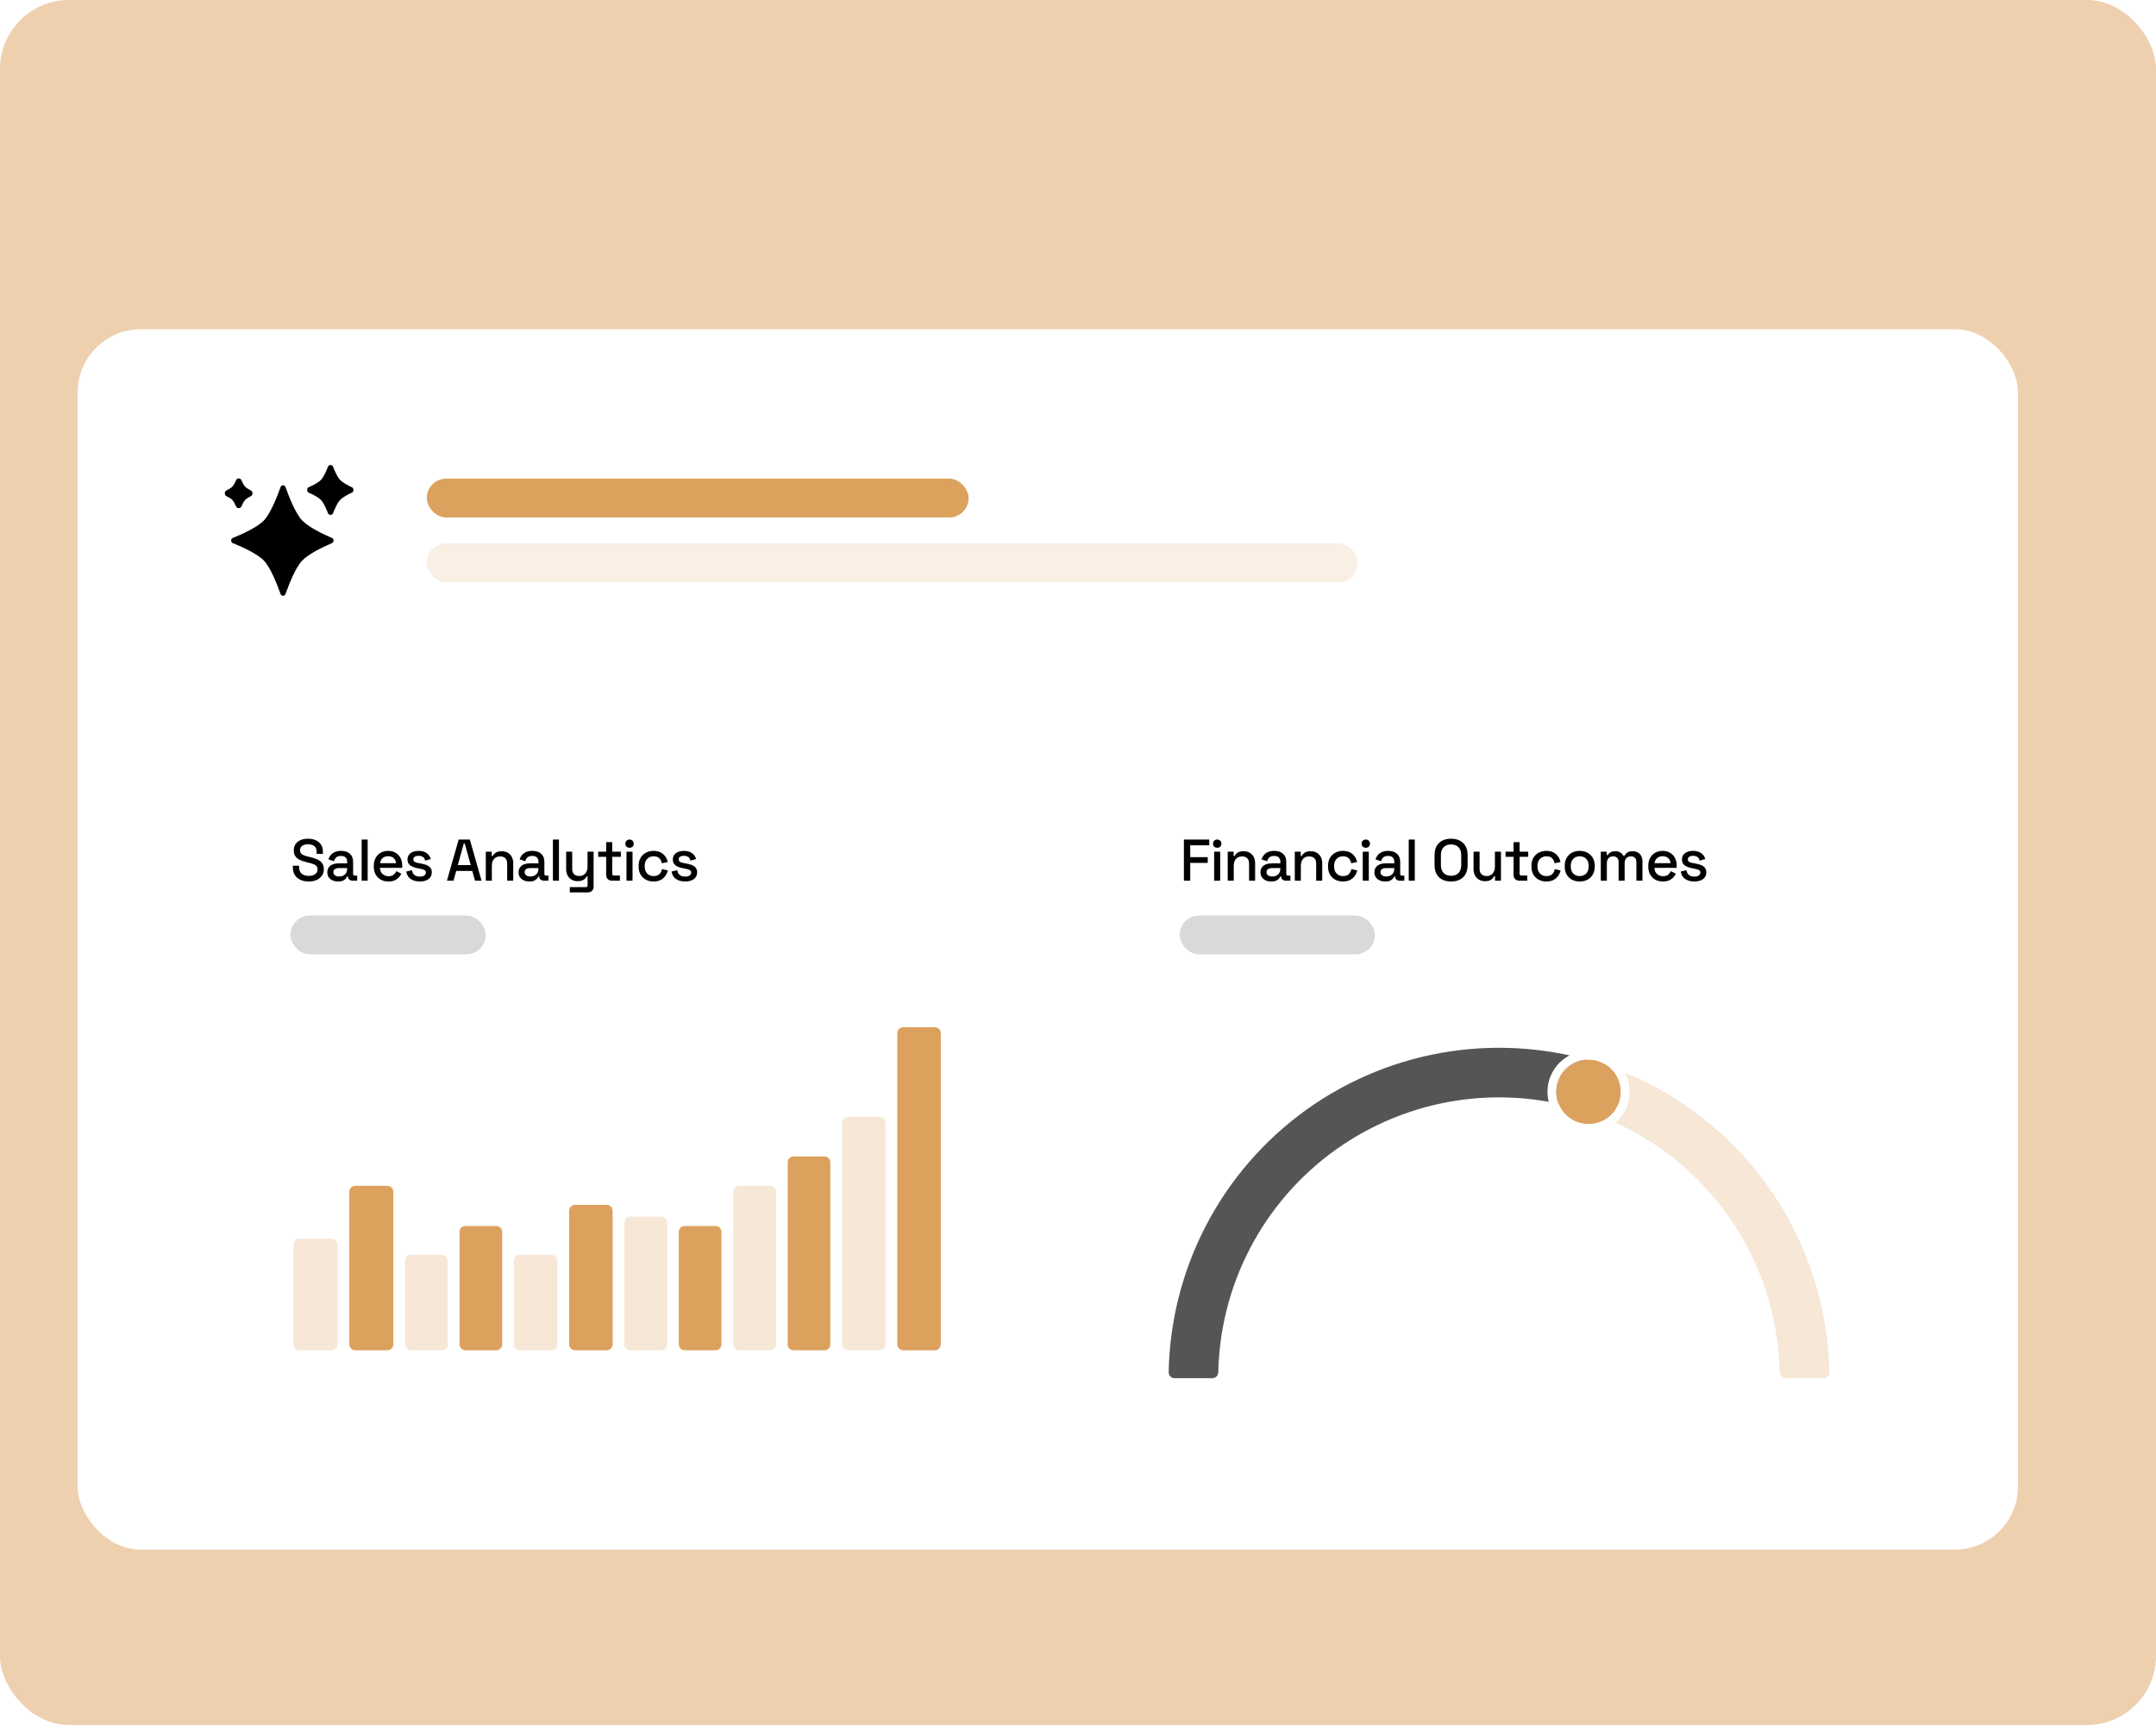 <svg width="500" height="400" viewBox="0 0 500 400" fill="none" xmlns="http://www.w3.org/2000/svg">
<rect width="500" height="400" rx="16" fill="#EED0AF"/>
<g filter="url(#filter0_d_67_172)">
<g filter="url(#filter1_d_67_172)">
<rect x="18" y="69" width="450" height="283" rx="14.681" fill="white"/>
<path d="M65.08 105.576C65.268 105.049 66.012 105.049 66.2 105.576C66.993 107.805 68.519 111.682 70.044 113.308C71.574 114.937 75.029 116.567 76.998 117.41C77.479 117.616 77.479 118.385 76.998 118.591C75.029 119.434 71.574 121.064 70.044 122.693C68.519 124.318 66.993 128.195 66.2 130.425C66.012 130.952 65.268 130.952 65.08 130.425C64.287 128.195 62.761 124.318 61.236 122.693C59.71 121.068 56.072 119.443 53.979 118.597C53.484 118.397 53.484 117.604 53.979 117.404C56.072 116.558 59.71 114.933 61.236 113.308C62.761 111.682 64.287 107.805 65.08 105.576Z" fill="black"/>
<path d="M76.066 100.874C76.269 100.353 77.032 100.353 77.236 100.874C77.657 101.956 78.255 103.285 78.853 103.922C79.455 104.563 80.653 105.204 81.616 105.654C82.09 105.876 82.09 106.661 81.616 106.883C80.653 107.333 79.455 107.974 78.853 108.615C78.255 109.252 77.657 110.581 77.236 111.663C77.032 112.183 76.269 112.183 76.066 111.663C75.645 110.581 75.047 109.252 74.449 108.615C73.851 107.978 72.603 107.341 71.588 106.891C71.1 106.675 71.1 105.862 71.588 105.646C72.603 105.196 73.851 104.559 74.449 103.922C75.047 103.285 75.645 101.956 76.066 100.874Z" fill="black"/>
<path d="M54.754 103.992C54.975 103.48 55.753 103.48 55.974 103.992C56.225 104.573 56.529 105.163 56.832 105.486C57.139 105.814 57.68 106.141 58.204 106.411C58.671 106.651 58.671 107.45 58.204 107.69C57.68 107.96 57.139 108.287 56.832 108.615C56.529 108.938 56.225 109.528 55.974 110.109C55.753 110.621 54.975 110.621 54.754 110.109C54.502 109.528 54.199 108.938 53.896 108.615C53.593 108.292 53.039 107.969 52.493 107.701C52.013 107.465 52.013 106.636 52.493 106.4C53.039 106.132 53.593 105.809 53.896 105.486C54.199 105.163 54.502 104.573 54.754 103.992Z" fill="black"/>
<rect x="98.972" y="103.652" width="125.666" height="9" rx="4.5" fill="#DDA15E"/>
<rect x="98.972" y="118.652" width="215.926" height="9" rx="4.5" fill="#F9EFE4"/>
<g filter="url(#filter2_d_67_172)">
<rect x="53.234" y="170.25" width="179.785" height="149.821" rx="4.086" fill="white"/>
<path d="M71.588 193.656C70.871 193.656 70.236 193.529 69.682 193.274C69.128 193.02 68.692 192.648 68.374 192.158C68.065 191.658 67.911 191.054 67.911 190.346V190.006H69.368V190.346C69.368 191.018 69.568 191.522 69.968 191.858C70.376 192.194 70.916 192.362 71.588 192.362C72.269 192.362 72.782 192.221 73.127 191.94C73.472 191.649 73.645 191.277 73.645 190.823C73.645 190.523 73.563 190.278 73.4 190.087C73.236 189.897 73.005 189.747 72.705 189.638C72.406 189.52 72.047 189.411 71.629 189.311L71.125 189.188C70.517 189.043 69.986 188.866 69.532 188.657C69.087 188.439 68.742 188.153 68.497 187.799C68.251 187.445 68.129 186.991 68.129 186.437C68.129 185.874 68.265 185.393 68.537 184.993C68.819 184.594 69.205 184.285 69.695 184.067C70.186 183.849 70.762 183.74 71.425 183.74C72.088 183.74 72.678 183.854 73.195 184.081C73.722 184.308 74.135 184.644 74.435 185.089C74.735 185.534 74.884 186.092 74.884 186.764V187.254H73.427V186.764C73.427 186.355 73.341 186.024 73.168 185.77C73.005 185.516 72.773 185.329 72.474 185.211C72.174 185.093 71.825 185.034 71.425 185.034C70.844 185.034 70.39 185.157 70.063 185.402C69.745 185.638 69.586 185.97 69.586 186.396C69.586 186.687 69.654 186.927 69.79 187.118C69.936 187.3 70.145 187.45 70.417 187.568C70.689 187.686 71.03 187.79 71.439 187.881L71.942 188.003C72.56 188.14 73.105 188.317 73.577 188.535C74.049 188.743 74.421 189.029 74.694 189.393C74.966 189.756 75.102 190.224 75.102 190.796C75.102 191.368 74.957 191.867 74.666 192.294C74.385 192.721 73.981 193.056 73.454 193.302C72.928 193.538 72.306 193.656 71.588 193.656ZM78.431 193.656C77.95 193.656 77.518 193.574 77.137 193.411C76.765 193.247 76.465 193.007 76.238 192.689C76.02 192.371 75.911 191.985 75.911 191.531C75.911 191.068 76.02 190.687 76.238 190.387C76.465 190.078 76.769 189.847 77.15 189.692C77.541 189.538 77.981 189.461 78.472 189.461H80.515V189.025C80.515 188.635 80.397 188.321 80.16 188.085C79.924 187.849 79.561 187.731 79.071 187.731C78.59 187.731 78.222 187.845 77.968 188.072C77.713 188.299 77.546 188.594 77.464 188.957L76.156 188.535C76.265 188.171 76.438 187.845 76.674 187.554C76.919 187.254 77.241 187.014 77.641 186.832C78.04 186.651 78.522 186.56 79.085 186.56C79.956 186.56 80.642 186.782 81.141 187.227C81.641 187.672 81.89 188.303 81.89 189.12V191.885C81.89 192.158 82.017 192.294 82.272 192.294H82.844V193.465H81.795C81.477 193.465 81.218 193.383 81.019 193.22C80.819 193.056 80.719 192.834 80.719 192.553V192.512H80.515C80.442 192.648 80.333 192.807 80.188 192.988C80.043 193.17 79.829 193.329 79.548 193.465C79.266 193.592 78.894 193.656 78.431 193.656ZM78.635 192.498C79.198 192.498 79.652 192.339 79.997 192.021C80.342 191.694 80.515 191.25 80.515 190.687V190.55H78.553C78.181 190.55 77.881 190.632 77.654 190.796C77.427 190.95 77.314 191.181 77.314 191.49C77.314 191.799 77.432 192.044 77.668 192.226C77.904 192.407 78.227 192.498 78.635 192.498ZM83.867 193.465V183.931H85.27V193.465H83.867ZM90.09 193.656C89.409 193.656 88.814 193.515 88.305 193.234C87.797 192.943 87.397 192.539 87.107 192.021C86.825 191.495 86.685 190.886 86.685 190.196V190.033C86.685 189.334 86.825 188.725 87.107 188.208C87.388 187.681 87.779 187.277 88.278 186.996C88.787 186.705 89.372 186.56 90.035 186.56C90.68 186.56 91.243 186.705 91.724 186.996C92.214 187.277 92.596 187.672 92.868 188.181C93.141 188.689 93.277 189.284 93.277 189.965V190.496H88.115C88.133 191.086 88.328 191.558 88.7 191.912C89.082 192.257 89.554 192.43 90.117 192.43C90.644 192.43 91.038 192.312 91.302 192.076C91.574 191.84 91.783 191.567 91.928 191.259L93.086 191.858C92.959 192.112 92.773 192.38 92.528 192.662C92.291 192.943 91.978 193.179 91.588 193.37C91.197 193.56 90.698 193.656 90.09 193.656ZM88.128 189.42H91.847C91.81 188.911 91.629 188.516 91.302 188.235C90.975 187.944 90.548 187.799 90.022 187.799C89.495 187.799 89.064 187.944 88.728 188.235C88.401 188.516 88.201 188.911 88.128 189.42ZM97.376 193.656C96.523 193.656 95.814 193.465 95.251 193.084C94.689 192.702 94.343 192.126 94.216 191.354L95.524 191.041C95.597 191.413 95.719 191.708 95.892 191.926C96.064 192.144 96.278 192.298 96.532 192.389C96.795 192.48 97.076 192.525 97.376 192.525C97.821 192.525 98.162 192.439 98.398 192.267C98.643 192.094 98.765 191.872 98.765 191.599C98.765 191.327 98.652 191.127 98.425 191C98.198 190.873 97.862 190.768 97.417 190.687L96.954 190.605C96.5 190.523 96.087 190.405 95.715 190.251C95.342 190.096 95.047 189.883 94.829 189.611C94.611 189.338 94.502 188.989 94.502 188.562C94.502 187.926 94.738 187.436 95.211 187.091C95.683 186.737 96.309 186.56 97.09 186.56C97.844 186.56 98.461 186.732 98.942 187.077C99.433 187.413 99.751 187.872 99.896 188.453L98.588 188.821C98.507 188.412 98.334 188.126 98.071 187.963C97.807 187.79 97.481 187.704 97.09 187.704C96.709 187.704 96.409 187.776 96.191 187.922C95.973 188.058 95.864 188.253 95.864 188.507C95.864 188.78 95.969 188.98 96.178 189.107C96.395 189.234 96.686 189.329 97.049 189.393L97.526 189.474C98.007 189.556 98.448 189.67 98.847 189.815C99.247 189.96 99.56 190.169 99.787 190.441C100.023 190.714 100.141 191.077 100.141 191.531C100.141 192.203 99.891 192.725 99.392 193.097C98.892 193.47 98.221 193.656 97.376 193.656ZM103.649 193.465L106.373 183.931H108.961L111.671 193.465H110.16L109.533 191.218H105.801L105.175 193.465H103.649ZM106.169 189.856H109.165L107.776 184.844H107.558L106.169 189.856ZM112.663 193.465V186.75H114.039V187.758H114.257C114.384 187.486 114.611 187.232 114.938 186.996C115.265 186.759 115.751 186.641 116.395 186.641C116.904 186.641 117.353 186.755 117.744 186.982C118.143 187.209 118.457 187.531 118.684 187.949C118.911 188.358 119.024 188.852 119.024 189.434V193.465H117.621V189.543C117.621 188.961 117.476 188.535 117.185 188.262C116.895 187.981 116.495 187.84 115.987 187.84C115.406 187.84 114.938 188.031 114.584 188.412C114.239 188.793 114.066 189.347 114.066 190.074V193.465H112.663ZM122.786 193.656C122.305 193.656 121.874 193.574 121.492 193.411C121.12 193.247 120.821 193.007 120.594 192.689C120.376 192.371 120.267 191.985 120.267 191.531C120.267 191.068 120.376 190.687 120.594 190.387C120.821 190.078 121.125 189.847 121.506 189.692C121.897 189.538 122.337 189.461 122.827 189.461H124.87V189.025C124.87 188.635 124.752 188.321 124.516 188.085C124.28 187.849 123.917 187.731 123.427 187.731C122.945 187.731 122.578 187.845 122.323 188.072C122.069 188.299 121.901 188.594 121.819 188.957L120.512 188.535C120.621 188.171 120.793 187.845 121.029 187.554C121.275 187.254 121.597 187.014 121.996 186.832C122.396 186.651 122.877 186.56 123.44 186.56C124.312 186.56 124.997 186.782 125.497 187.227C125.996 187.672 126.246 188.303 126.246 189.12V191.885C126.246 192.158 126.373 192.294 126.627 192.294H127.199V193.465H126.151C125.833 193.465 125.574 193.383 125.374 193.22C125.174 193.056 125.075 192.834 125.075 192.553V192.512H124.87C124.798 192.648 124.689 192.807 124.543 192.988C124.398 193.17 124.185 193.329 123.903 193.465C123.622 193.592 123.249 193.656 122.786 193.656ZM122.991 192.498C123.554 192.498 124.008 192.339 124.353 192.021C124.698 191.694 124.87 191.25 124.87 190.687V190.55H122.909C122.537 190.55 122.237 190.632 122.01 190.796C121.783 190.95 121.67 191.181 121.67 191.49C121.67 191.799 121.788 192.044 122.024 192.226C122.26 192.407 122.582 192.498 122.991 192.498ZM128.223 193.465V183.931H129.626V193.465H128.223ZM132.143 196.189V194.963H135.889C136.143 194.963 136.27 194.827 136.27 194.555V192.484H136.052C135.971 192.666 135.844 192.843 135.671 193.016C135.508 193.179 135.285 193.315 135.004 193.424C134.722 193.533 134.368 193.588 133.941 193.588C133.433 193.588 132.979 193.474 132.579 193.247C132.18 193.02 131.867 192.698 131.64 192.28C131.413 191.862 131.299 191.368 131.299 190.796V186.75H132.702V190.687C132.702 191.268 132.847 191.699 133.138 191.981C133.428 192.253 133.832 192.389 134.35 192.389C134.922 192.389 135.381 192.198 135.726 191.817C136.08 191.436 136.257 190.882 136.257 190.155V186.75H137.66V194.841C137.66 195.249 137.537 195.576 137.292 195.821C137.056 196.067 136.729 196.189 136.311 196.189H132.143ZM141.913 193.465C141.504 193.465 141.177 193.343 140.932 193.097C140.696 192.852 140.578 192.525 140.578 192.117V187.935H138.725V186.75H140.578V184.53H141.981V186.75H143.983V187.935H141.981V191.872C141.981 192.144 142.108 192.28 142.362 192.28H143.765V193.465H141.913ZM145.29 193.465V186.75H146.693V193.465H145.29ZM145.999 185.838C145.726 185.838 145.495 185.752 145.304 185.579C145.122 185.397 145.032 185.166 145.032 184.884C145.032 184.603 145.122 184.376 145.304 184.203C145.495 184.022 145.726 183.931 145.999 183.931C146.28 183.931 146.512 184.022 146.693 184.203C146.875 184.376 146.966 184.603 146.966 184.884C146.966 185.166 146.875 185.397 146.693 185.579C146.512 185.752 146.28 185.838 145.999 185.838ZM151.554 193.656C150.909 193.656 150.323 193.52 149.797 193.247C149.279 192.975 148.866 192.58 148.557 192.062C148.258 191.545 148.108 190.923 148.108 190.196V190.019C148.108 189.293 148.258 188.675 148.557 188.167C148.866 187.649 149.279 187.254 149.797 186.982C150.323 186.7 150.909 186.56 151.554 186.56C152.198 186.56 152.748 186.678 153.202 186.914C153.656 187.15 154.019 187.463 154.291 187.854C154.573 188.244 154.754 188.675 154.836 189.148L153.474 189.434C153.429 189.134 153.333 188.862 153.188 188.616C153.043 188.371 152.839 188.176 152.575 188.031C152.312 187.885 151.981 187.813 151.581 187.813C151.191 187.813 150.836 187.904 150.519 188.085C150.21 188.258 149.965 188.512 149.783 188.848C149.602 189.175 149.511 189.574 149.511 190.046V190.169C149.511 190.641 149.602 191.045 149.783 191.381C149.965 191.717 150.21 191.971 150.519 192.144C150.836 192.316 151.191 192.403 151.581 192.403C152.171 192.403 152.621 192.253 152.929 191.953C153.238 191.645 153.433 191.254 153.515 190.782L154.877 191.095C154.768 191.558 154.573 191.985 154.291 192.375C154.019 192.766 153.656 193.079 153.202 193.315C152.748 193.542 152.198 193.656 151.554 193.656ZM158.906 193.656C158.052 193.656 157.344 193.465 156.781 193.084C156.218 192.702 155.873 192.126 155.746 191.354L157.053 191.041C157.126 191.413 157.249 191.708 157.421 191.926C157.594 192.144 157.807 192.298 158.061 192.389C158.325 192.48 158.606 192.525 158.906 192.525C159.351 192.525 159.691 192.439 159.927 192.267C160.172 192.094 160.295 191.872 160.295 191.599C160.295 191.327 160.182 191.127 159.955 191C159.728 190.873 159.392 190.768 158.947 190.687L158.484 190.605C158.03 190.523 157.616 190.405 157.244 190.251C156.872 190.096 156.577 189.883 156.359 189.611C156.141 189.338 156.032 188.989 156.032 188.562C156.032 187.926 156.268 187.436 156.74 187.091C157.212 186.737 157.839 186.56 158.62 186.56C159.373 186.56 159.991 186.732 160.472 187.077C160.962 187.413 161.28 187.872 161.426 188.453L160.118 188.821C160.036 188.412 159.864 188.126 159.6 187.963C159.337 187.79 159.01 187.704 158.62 187.704C158.238 187.704 157.939 187.776 157.721 187.922C157.503 188.058 157.394 188.253 157.394 188.507C157.394 188.78 157.498 188.98 157.707 189.107C157.925 189.234 158.216 189.329 158.579 189.393L159.056 189.474C159.537 189.556 159.977 189.67 160.377 189.815C160.776 189.96 161.09 190.169 161.317 190.441C161.553 190.714 161.671 191.077 161.671 191.531C161.671 192.203 161.421 192.725 160.922 193.097C160.422 193.47 159.75 193.656 158.906 193.656Z" fill="black"/>
<rect x="67.353" y="201.551" width="45.287" height="9" rx="4.5" fill="black" fill-opacity="0.15"/>
<path opacity="0.25" d="M68.073 277.848C68.073 277.096 68.683 276.486 69.436 276.486H76.92C77.672 276.486 78.282 277.096 78.282 277.848V301.002C78.282 301.754 77.672 302.364 76.92 302.364H69.436C68.683 302.364 68.073 301.754 68.073 301.002V277.848Z" fill="#DDA15E"/>
<path d="M81.006 265.59C81.006 264.838 81.616 264.228 82.368 264.228H89.852C90.605 264.228 91.214 264.838 91.214 265.59V301.002C91.214 301.755 90.605 302.364 89.852 302.364H82.368C81.616 302.364 81.006 301.755 81.006 301.002V265.59Z" fill="#DDA15E"/>
<path opacity="0.25" d="M93.939 281.594C93.939 280.841 94.548 280.232 95.3 280.232H102.476C103.228 280.232 103.838 280.841 103.838 281.594V301.002C103.838 301.755 103.228 302.364 102.476 302.364H95.3C94.548 302.364 93.939 301.755 93.939 301.002V281.594Z" fill="#DDA15E"/>
<path d="M106.562 274.906C106.562 274.154 107.171 273.544 107.924 273.544H115.099C115.851 273.544 116.461 274.154 116.461 274.906V301.002C116.461 301.755 115.851 302.364 115.099 302.364H107.924C107.171 302.364 106.562 301.755 106.562 301.002V274.906Z" fill="#DDA15E"/>
<path opacity="0.25" d="M119.185 281.594C119.185 280.841 119.794 280.232 120.547 280.232H127.905C128.657 280.232 129.267 280.841 129.267 281.594V301.002C129.267 301.755 128.657 302.364 127.905 302.364H120.547C119.794 302.364 119.185 301.755 119.185 301.002V281.594Z" fill="#DDA15E"/>
<path d="M131.991 270.006C131.991 269.253 132.601 268.644 133.353 268.644H140.712C141.464 268.644 142.074 269.253 142.074 270.006V301.002C142.074 301.755 141.464 302.364 140.712 302.364H133.353C132.601 302.364 131.991 301.755 131.991 301.002V270.006Z" fill="#DDA15E"/>
<path opacity="0.25" d="M144.798 272.741C144.798 271.989 145.408 271.379 146.16 271.379H153.335C154.087 271.379 154.697 271.989 154.697 272.741V301.003C154.697 301.755 154.087 302.365 153.335 302.365H146.16C145.408 302.365 144.798 301.755 144.798 301.003V272.741Z" fill="#DDA15E"/>
<path d="M157.421 274.906C157.421 274.154 158.031 273.544 158.783 273.544H165.958C166.71 273.544 167.32 274.154 167.32 274.906V301.002C167.32 301.755 166.71 302.364 165.958 302.364H158.783C158.031 302.364 157.421 301.755 157.421 301.002V274.906Z" fill="#DDA15E"/>
<path opacity="0.25" d="M170.044 265.59C170.044 264.838 170.654 264.228 171.406 264.228H178.581C179.333 264.228 179.943 264.838 179.943 265.59V301.002C179.943 301.755 179.333 302.364 178.581 302.364H171.406C170.654 302.364 170.044 301.755 170.044 301.002V265.59Z" fill="#DDA15E"/>
<path d="M182.667 258.78C182.667 258.028 183.277 257.418 184.029 257.418H191.204C191.957 257.418 192.566 258.028 192.566 258.78V301.002C192.566 301.755 191.957 302.364 191.204 302.364H184.029C183.277 302.364 182.667 301.755 182.667 301.002V258.78Z" fill="#DDA15E"/>
<path opacity="0.25" d="M195.29 249.587C195.29 248.834 195.9 248.225 196.652 248.225H204.011C204.763 248.225 205.373 248.834 205.373 249.587V301.002C205.373 301.755 204.763 302.364 204.011 302.364H196.652C195.9 302.364 195.29 301.755 195.29 301.002V249.587Z" fill="#DDA15E"/>
<path d="M208.097 228.816C208.097 228.064 208.707 227.454 209.459 227.454H216.817C217.57 227.454 218.179 228.064 218.179 228.816V301.002C218.179 301.754 217.57 302.364 216.817 302.364H209.459C208.707 302.364 208.097 301.754 208.097 301.002V228.816Z" fill="#DDA15E"/>
</g>
<g filter="url(#filter3_d_67_172)">
<rect x="259.444" y="170.25" width="179.785" height="149.821" rx="4.086" fill="white"/>
<g clip-path="url(#clip0_67_172)">
<path opacity="0.25" d="M422.885 308.834C423.637 308.834 424.248 308.224 424.235 307.472C423.883 287.646 415.854 268.707 401.808 254.661C387.44 240.293 367.953 232.221 347.634 232.221C327.315 232.221 307.828 240.293 293.461 254.661C279.415 268.707 271.386 287.646 271.034 307.472C271.02 308.224 271.631 308.834 272.383 308.834H281.151C281.904 308.834 282.512 308.224 282.528 307.472C282.878 290.694 289.696 274.678 301.587 262.787C313.799 250.574 330.363 243.713 347.634 243.713C364.905 243.713 381.469 250.574 393.682 262.787C405.573 274.678 412.39 290.694 412.741 307.472C412.757 308.224 413.365 308.834 414.117 308.834H422.885Z" fill="#DDA15E"/>
<path d="M272.383 308.834C271.631 308.834 271.02 308.224 271.034 307.472C271.242 295.76 274.133 284.246 279.492 273.817C285.059 262.984 293.129 253.634 303.032 246.543C312.935 239.452 324.386 234.825 336.435 233.044C348.034 231.33 359.867 232.302 371.021 235.878C371.737 236.108 372.118 236.883 371.876 237.595L369.051 245.895C368.809 246.607 368.035 246.987 367.318 246.759C357.894 243.771 347.907 242.966 338.115 244.413C327.873 245.926 318.14 249.859 309.722 255.887C301.305 261.914 294.446 269.861 289.714 279.069C285.189 287.873 282.734 297.588 282.528 307.472C282.512 308.224 281.904 308.834 281.151 308.834H272.383Z" fill="#555555"/>
<g filter="url(#filter4_d_67_172)">
<circle cx="368.405" cy="241.074" r="7.491" fill="#DDA15E"/>
<circle cx="368.405" cy="241.074" r="8.513" stroke="white" stroke-width="2.043"/>
</g>
</g>
<path d="M274.557 193.465V183.931H280.441V185.266H276.028V188.017H280.087V189.352H276.028V193.465H274.557ZM281.573 193.465V186.75H282.976V193.465H281.573ZM282.281 185.838C282.009 185.838 281.777 185.752 281.587 185.579C281.405 185.397 281.314 185.166 281.314 184.884C281.314 184.603 281.405 184.376 281.587 184.203C281.777 184.022 282.009 183.931 282.281 183.931C282.563 183.931 282.794 184.022 282.976 184.203C283.157 184.376 283.248 184.603 283.248 184.884C283.248 185.166 283.157 185.397 282.976 185.579C282.794 185.752 282.563 185.838 282.281 185.838ZM284.717 193.465V186.75H286.093V187.758H286.311C286.438 187.486 286.665 187.232 286.992 186.996C287.319 186.759 287.804 186.641 288.449 186.641C288.958 186.641 289.407 186.755 289.798 186.982C290.197 187.209 290.51 187.531 290.737 187.949C290.964 188.358 291.078 188.852 291.078 189.434V193.465H289.675V189.543C289.675 188.961 289.53 188.535 289.239 188.262C288.949 187.981 288.549 187.84 288.041 187.84C287.459 187.84 286.992 188.031 286.638 188.412C286.293 188.793 286.12 189.347 286.12 190.074V193.465H284.717ZM294.84 193.656C294.359 193.656 293.928 193.574 293.546 193.411C293.174 193.247 292.874 193.007 292.647 192.689C292.429 192.371 292.32 191.985 292.32 191.531C292.32 191.068 292.429 190.687 292.647 190.387C292.874 190.078 293.179 189.847 293.56 189.692C293.95 189.538 294.391 189.461 294.881 189.461H296.924V189.025C296.924 188.635 296.806 188.321 296.57 188.085C296.334 187.849 295.971 187.731 295.48 187.731C294.999 187.731 294.631 187.845 294.377 188.072C294.123 188.299 293.955 188.594 293.873 188.957L292.566 188.535C292.675 188.171 292.847 187.845 293.083 187.554C293.328 187.254 293.651 187.014 294.05 186.832C294.45 186.651 294.931 186.56 295.494 186.56C296.366 186.56 297.051 186.782 297.551 187.227C298.05 187.672 298.3 188.303 298.3 189.12V191.885C298.3 192.158 298.427 192.294 298.681 192.294H299.253V193.465H298.204C297.887 193.465 297.628 193.383 297.428 193.22C297.228 193.056 297.128 192.834 297.128 192.553V192.512H296.924C296.851 192.648 296.742 192.807 296.597 192.988C296.452 193.17 296.238 193.329 295.957 193.465C295.676 193.592 295.303 193.656 294.84 193.656ZM295.044 192.498C295.607 192.498 296.061 192.339 296.406 192.021C296.752 191.694 296.924 191.25 296.924 190.687V190.55H294.963C294.59 190.55 294.291 190.632 294.064 190.796C293.837 190.95 293.723 191.181 293.723 191.49C293.723 191.799 293.841 192.044 294.077 192.226C294.314 192.407 294.636 192.498 295.044 192.498ZM300.277 193.465V186.75H301.652V187.758H301.87C301.997 187.486 302.224 187.232 302.551 186.996C302.878 186.759 303.364 186.641 304.008 186.641C304.517 186.641 304.966 186.755 305.357 186.982C305.756 187.209 306.07 187.531 306.297 187.949C306.524 188.358 306.637 188.852 306.637 189.434V193.465H305.234V189.543C305.234 188.961 305.089 188.535 304.798 188.262C304.508 187.981 304.108 187.84 303.6 187.84C303.019 187.84 302.551 188.031 302.197 188.412C301.852 188.793 301.679 189.347 301.679 190.074V193.465H300.277ZM311.435 193.656C310.79 193.656 310.204 193.52 309.678 193.247C309.16 192.975 308.747 192.58 308.438 192.062C308.139 191.545 307.989 190.923 307.989 190.196V190.019C307.989 189.293 308.139 188.675 308.438 188.167C308.747 187.649 309.16 187.254 309.678 186.982C310.204 186.7 310.79 186.56 311.435 186.56C312.079 186.56 312.629 186.678 313.083 186.914C313.537 187.15 313.9 187.463 314.172 187.854C314.454 188.244 314.635 188.675 314.717 189.148L313.355 189.434C313.31 189.134 313.214 188.862 313.069 188.616C312.924 188.371 312.719 188.176 312.456 188.031C312.193 187.885 311.861 187.813 311.462 187.813C311.071 187.813 310.717 187.904 310.399 188.085C310.091 188.258 309.846 188.512 309.664 188.848C309.482 189.175 309.392 189.574 309.392 190.046V190.169C309.392 190.641 309.482 191.045 309.664 191.381C309.846 191.717 310.091 191.971 310.399 192.144C310.717 192.316 311.071 192.403 311.462 192.403C312.052 192.403 312.502 192.253 312.81 191.953C313.119 191.645 313.314 191.254 313.396 190.782L314.758 191.095C314.649 191.558 314.454 191.985 314.172 192.375C313.9 192.766 313.537 193.079 313.083 193.315C312.629 193.542 312.079 193.656 311.435 193.656ZM316.035 193.465V186.75H317.438V193.465H316.035ZM316.744 185.838C316.471 185.838 316.24 185.752 316.049 185.579C315.867 185.397 315.777 185.166 315.777 184.884C315.777 184.603 315.867 184.376 316.049 184.203C316.24 184.022 316.471 183.931 316.744 183.931C317.025 183.931 317.257 184.022 317.438 184.203C317.62 184.376 317.711 184.603 317.711 184.884C317.711 185.166 317.62 185.397 317.438 185.579C317.257 185.752 317.025 185.838 316.744 185.838ZM321.264 193.656C320.782 193.656 320.351 193.574 319.97 193.411C319.597 193.247 319.298 193.007 319.071 192.689C318.853 192.371 318.744 191.985 318.744 191.531C318.744 191.068 318.853 190.687 319.071 190.387C319.298 190.078 319.602 189.847 319.983 189.692C320.374 189.538 320.814 189.461 321.304 189.461H323.347V189.025C323.347 188.635 323.229 188.321 322.993 188.085C322.757 187.849 322.394 187.731 321.904 187.731C321.423 187.731 321.055 187.845 320.801 188.072C320.546 188.299 320.378 188.594 320.297 188.957L318.989 188.535C319.098 188.171 319.271 187.845 319.507 187.554C319.752 187.254 320.074 187.014 320.474 186.832C320.873 186.651 321.354 186.56 321.917 186.56C322.789 186.56 323.475 186.782 323.974 187.227C324.473 187.672 324.723 188.303 324.723 189.12V191.885C324.723 192.158 324.85 192.294 325.104 192.294H325.677V193.465H324.628C324.31 193.465 324.051 193.383 323.851 193.22C323.652 193.056 323.552 192.834 323.552 192.553V192.512H323.347C323.275 192.648 323.166 192.807 323.021 192.988C322.875 193.17 322.662 193.329 322.38 193.465C322.099 193.592 321.727 193.656 321.264 193.656ZM321.468 192.498C322.031 192.498 322.485 192.339 322.83 192.021C323.175 191.694 323.347 191.25 323.347 190.687V190.55H321.386C321.014 190.55 320.714 190.632 320.487 190.796C320.26 190.95 320.147 191.181 320.147 191.49C320.147 191.799 320.265 192.044 320.501 192.226C320.737 192.407 321.059 192.498 321.468 192.498ZM326.7 193.465V183.931H328.103V193.465H326.7ZM336.517 193.656C335.345 193.656 334.415 193.329 333.724 192.675C333.034 192.012 332.689 191.059 332.689 189.815V187.581C332.689 186.337 333.034 185.388 333.724 184.735C334.415 184.072 335.345 183.74 336.517 183.74C337.688 183.74 338.619 184.072 339.309 184.735C340.008 185.388 340.357 186.337 340.357 187.581V189.815C340.357 191.059 340.008 192.012 339.309 192.675C338.619 193.329 337.688 193.656 336.517 193.656ZM336.517 192.335C337.27 192.335 337.851 192.117 338.26 191.681C338.669 191.236 338.873 190.632 338.873 189.869V187.527C338.873 186.764 338.669 186.165 338.26 185.729C337.851 185.284 337.27 185.062 336.517 185.062C335.781 185.062 335.205 185.284 334.787 185.729C334.369 186.165 334.16 186.764 334.16 187.527V189.869C334.16 190.632 334.369 191.236 334.787 191.681C335.205 192.117 335.781 192.335 336.517 192.335ZM344.373 193.588C343.865 193.588 343.411 193.474 343.011 193.247C342.612 193.02 342.299 192.698 342.072 192.28C341.845 191.862 341.731 191.363 341.731 190.782V186.75H343.134V190.687C343.134 191.268 343.279 191.699 343.57 191.981C343.86 192.253 344.264 192.389 344.782 192.389C345.354 192.389 345.813 192.198 346.158 191.817C346.512 191.427 346.689 190.868 346.689 190.142V186.75H348.092V193.465H346.716V192.457H346.498C346.371 192.73 346.144 192.988 345.817 193.234C345.49 193.47 345.009 193.588 344.373 193.588ZM352.345 193.465C351.936 193.465 351.609 193.343 351.364 193.097C351.128 192.852 351.01 192.525 351.01 192.117V187.935H349.157V186.75H351.01V184.53H352.413V186.75H354.415V187.935H352.413V191.872C352.413 192.144 352.54 192.28 352.794 192.28H354.197V193.465H352.345ZM358.602 193.656C357.957 193.656 357.372 193.52 356.845 193.247C356.327 192.975 355.914 192.58 355.606 192.062C355.306 191.545 355.156 190.923 355.156 190.196V190.019C355.156 189.293 355.306 188.675 355.606 188.167C355.914 187.649 356.327 187.254 356.845 186.982C357.372 186.7 357.957 186.56 358.602 186.56C359.247 186.56 359.796 186.678 360.25 186.914C360.704 187.15 361.067 187.463 361.34 187.854C361.621 188.244 361.803 188.675 361.884 189.148L360.522 189.434C360.477 189.134 360.382 188.862 360.236 188.616C360.091 188.371 359.887 188.176 359.624 188.031C359.36 187.885 359.029 187.813 358.629 187.813C358.239 187.813 357.885 187.904 357.567 188.085C357.258 188.258 357.013 188.512 356.831 188.848C356.65 189.175 356.559 189.574 356.559 190.046V190.169C356.559 190.641 356.65 191.045 356.831 191.381C357.013 191.717 357.258 191.971 357.567 192.144C357.885 192.316 358.239 192.403 358.629 192.403C359.219 192.403 359.669 192.253 359.978 191.953C360.286 191.645 360.482 191.254 360.563 190.782L361.925 191.095C361.816 191.558 361.621 191.985 361.34 192.375C361.067 192.766 360.704 193.079 360.25 193.315C359.796 193.542 359.247 193.656 358.602 193.656ZM366.349 193.656C365.677 193.656 365.078 193.52 364.551 193.247C364.034 192.966 363.625 192.566 363.325 192.049C363.026 191.531 362.876 190.918 362.876 190.21V190.006C362.876 189.297 363.026 188.689 363.325 188.181C363.625 187.663 364.034 187.263 364.551 186.982C365.078 186.7 365.677 186.56 366.349 186.56C367.021 186.56 367.62 186.7 368.147 186.982C368.674 187.263 369.087 187.663 369.386 188.181C369.686 188.689 369.836 189.297 369.836 190.006V190.21C369.836 190.918 369.686 191.531 369.386 192.049C369.087 192.566 368.674 192.966 368.147 193.247C367.62 193.52 367.021 193.656 366.349 193.656ZM366.349 192.403C366.967 192.403 367.466 192.208 367.847 191.817C368.238 191.418 368.433 190.868 368.433 190.169V190.046C368.433 189.347 368.242 188.802 367.861 188.412C367.48 188.013 366.976 187.813 366.349 187.813C365.741 187.813 365.241 188.013 364.851 188.412C364.47 188.802 364.279 189.347 364.279 190.046V190.169C364.279 190.868 364.47 191.418 364.851 191.817C365.241 192.208 365.741 192.403 366.349 192.403ZM371.242 193.465V186.75H372.618V187.54H372.835C372.963 187.304 373.167 187.095 373.448 186.914C373.73 186.732 374.111 186.641 374.592 186.641C375.092 186.641 375.491 186.746 375.791 186.955C376.1 187.154 376.331 187.413 376.486 187.731H376.704C376.858 187.422 377.08 187.164 377.371 186.955C377.671 186.746 378.093 186.641 378.638 186.641C379.073 186.641 379.459 186.732 379.795 186.914C380.131 187.086 380.399 187.35 380.599 187.704C380.799 188.049 380.899 188.48 380.899 188.998V193.465H379.496V189.107C379.496 188.698 379.382 188.385 379.155 188.167C378.937 187.94 378.624 187.826 378.215 187.826C377.78 187.826 377.43 187.967 377.167 188.249C376.903 188.53 376.772 188.934 376.772 189.461V193.465H375.369V189.107C375.369 188.698 375.255 188.385 375.028 188.167C374.81 187.94 374.497 187.826 374.088 187.826C373.653 187.826 373.303 187.967 373.04 188.249C372.776 188.53 372.645 188.934 372.645 189.461V193.465H371.242ZM385.658 193.656C384.977 193.656 384.382 193.515 383.873 193.234C383.365 192.943 382.965 192.539 382.675 192.021C382.393 191.495 382.253 190.886 382.253 190.196V190.033C382.253 189.334 382.393 188.725 382.675 188.208C382.956 187.681 383.347 187.277 383.846 186.996C384.355 186.705 384.94 186.56 385.603 186.56C386.248 186.56 386.811 186.705 387.292 186.996C387.782 187.277 388.164 187.672 388.436 188.181C388.709 188.689 388.845 189.284 388.845 189.965V190.496H383.683C383.701 191.086 383.896 191.558 384.268 191.912C384.65 192.257 385.122 192.43 385.685 192.43C386.212 192.43 386.607 192.312 386.87 192.076C387.142 191.84 387.351 191.567 387.496 191.259L388.654 191.858C388.527 192.112 388.341 192.38 388.096 192.662C387.86 192.943 387.546 193.179 387.156 193.37C386.765 193.56 386.266 193.656 385.658 193.656ZM383.696 189.42H387.415C387.378 188.911 387.197 188.516 386.87 188.235C386.543 187.944 386.116 187.799 385.59 187.799C385.063 187.799 384.632 187.944 384.296 188.235C383.969 188.516 383.769 188.911 383.696 189.42ZM392.944 193.656C392.091 193.656 391.382 193.465 390.819 193.084C390.256 192.702 389.911 192.126 389.784 191.354L391.092 191.041C391.164 191.413 391.287 191.708 391.46 191.926C391.632 192.144 391.845 192.298 392.1 192.389C392.363 192.48 392.645 192.525 392.944 192.525C393.389 192.525 393.73 192.439 393.966 192.267C394.211 192.094 394.333 191.872 394.333 191.599C394.333 191.327 394.22 191.127 393.993 191C393.766 190.873 393.43 190.768 392.985 190.687L392.522 190.605C392.068 190.523 391.655 190.405 391.283 190.251C390.91 190.096 390.615 189.883 390.397 189.611C390.179 189.338 390.07 188.989 390.07 188.562C390.07 187.926 390.306 187.436 390.779 187.091C391.251 186.737 391.877 186.56 392.658 186.56C393.412 186.56 394.029 186.732 394.51 187.077C395.001 187.413 395.319 187.872 395.464 188.453L394.156 188.821C394.075 188.412 393.902 188.126 393.639 187.963C393.375 187.79 393.049 187.704 392.658 187.704C392.277 187.704 391.977 187.776 391.759 187.922C391.541 188.058 391.432 188.253 391.432 188.507C391.432 188.78 391.537 188.98 391.746 189.107C391.964 189.234 392.254 189.329 392.617 189.393L393.094 189.474C393.575 189.556 394.016 189.67 394.415 189.815C394.815 189.96 395.128 190.169 395.355 190.441C395.591 190.714 395.709 191.077 395.709 191.531C395.709 192.203 395.459 192.725 394.96 193.097C394.461 193.47 393.789 193.656 392.944 193.656Z" fill="black"/>
<rect x="273.563" y="201.551" width="45.287" height="9" rx="4.5" fill="black" fill-opacity="0.15"/>
</g>
</g>
</g>
<defs>
<filter id="filter0_d_67_172" x="6.989" y="61.66" width="472.021" height="305.021" filterUnits="userSpaceOnUse" color-interpolation-filters="sRGB">
<feFlood flood-opacity="0" result="BackgroundImageFix"/>
<feColorMatrix in="SourceAlpha" type="matrix" values="0 0 0 0 0 0 0 0 0 0 0 0 0 0 0 0 0 0 127 0" result="hardAlpha"/>
<feOffset dy="3.67"/>
<feGaussianBlur stdDeviation="5.505"/>
<feComposite in2="hardAlpha" operator="out"/>
<feColorMatrix type="matrix" values="0 0 0 0 0 0 0 0 0 0 0 0 0 0 0 0 0 0 0.15 0"/>
<feBlend mode="normal" in2="BackgroundImageFix" result="effect1_dropShadow_67_172"/>
<feBlend mode="normal" in="SourceGraphic" in2="effect1_dropShadow_67_172" result="shape"/>
</filter>
<filter id="filter1_d_67_172" x="6.989" y="61.66" width="472.021" height="305.021" filterUnits="userSpaceOnUse" color-interpolation-filters="sRGB">
<feFlood flood-opacity="0" result="BackgroundImageFix"/>
<feColorMatrix in="SourceAlpha" type="matrix" values="0 0 0 0 0 0 0 0 0 0 0 0 0 0 0 0 0 0 127 0" result="hardAlpha"/>
<feOffset dy="3.67"/>
<feGaussianBlur stdDeviation="5.505"/>
<feComposite in2="hardAlpha" operator="out"/>
<feColorMatrix type="matrix" values="0 0 0 0 0 0 0 0 0 0 0 0 0 0 0 0 0 0 0.15 0"/>
<feBlend mode="normal" in2="BackgroundImageFix" result="effect1_dropShadow_67_172"/>
<feBlend mode="normal" in="SourceGraphic" in2="effect1_dropShadow_67_172" result="shape"/>
</filter>
<filter id="filter2_d_67_172" x="43.019" y="163.44" width="200.215" height="170.251" filterUnits="userSpaceOnUse" color-interpolation-filters="sRGB">
<feFlood flood-opacity="0" result="BackgroundImageFix"/>
<feColorMatrix in="SourceAlpha" type="matrix" values="0 0 0 0 0 0 0 0 0 0 0 0 0 0 0 0 0 0 127 0" result="hardAlpha"/>
<feOffset dy="3.405"/>
<feGaussianBlur stdDeviation="5.108"/>
<feComposite in2="hardAlpha" operator="out"/>
<feColorMatrix type="matrix" values="0 0 0 0 0 0 0 0 0 0 0 0 0 0 0 0 0 0 0.15 0"/>
<feBlend mode="normal" in2="BackgroundImageFix" result="effect1_dropShadow_67_172"/>
<feBlend mode="normal" in="SourceGraphic" in2="effect1_dropShadow_67_172" result="shape"/>
</filter>
<filter id="filter3_d_67_172" x="249.229" y="163.44" width="200.215" height="170.251" filterUnits="userSpaceOnUse" color-interpolation-filters="sRGB">
<feFlood flood-opacity="0" result="BackgroundImageFix"/>
<feColorMatrix in="SourceAlpha" type="matrix" values="0 0 0 0 0 0 0 0 0 0 0 0 0 0 0 0 0 0 127 0" result="hardAlpha"/>
<feOffset dy="3.405"/>
<feGaussianBlur stdDeviation="5.108"/>
<feColorMatrix type="matrix" values="0 0 0 0 0 0 0 0 0 0 0 0 0 0 0 0 0 0 0.15 0"/>
<feBlend mode="normal" in2="BackgroundImageFix" result="effect1_dropShadow_67_172"/>
<feBlend mode="normal" in="SourceGraphic" in2="effect1_dropShadow_67_172" result="shape"/>
</filter>
<filter id="filter4_d_67_172" x="357.509" y="231.54" width="21.792" height="21.792" filterUnits="userSpaceOnUse" color-interpolation-filters="sRGB">
<feFlood flood-opacity="0" result="BackgroundImageFix"/>
<feColorMatrix in="SourceAlpha" type="matrix" values="0 0 0 0 0 0 0 0 0 0 0 0 0 0 0 0 0 0 127 0" result="hardAlpha"/>
<feMorphology radius="1.362" operator="erode" in="SourceAlpha" result="effect1_dropShadow_67_172"/>
<feOffset dy="1.362"/>
<feGaussianBlur stdDeviation="1.362"/>
<feColorMatrix type="matrix" values="0 0 0 0 0 0 0 0 0 0 0 0 0 0 0 0 0 0 0.25 0"/>
<feBlend mode="normal" in2="BackgroundImageFix" result="effect1_dropShadow_67_172"/>
<feBlend mode="normal" in="SourceGraphic" in2="effect1_dropShadow_67_172" result="shape"/>
</filter>
<clipPath id="clip0_67_172">
<rect width="153.226" height="76.953" fill="white" transform="translate(271.021 232.221)"/>
</clipPath>
</defs>
</svg>
